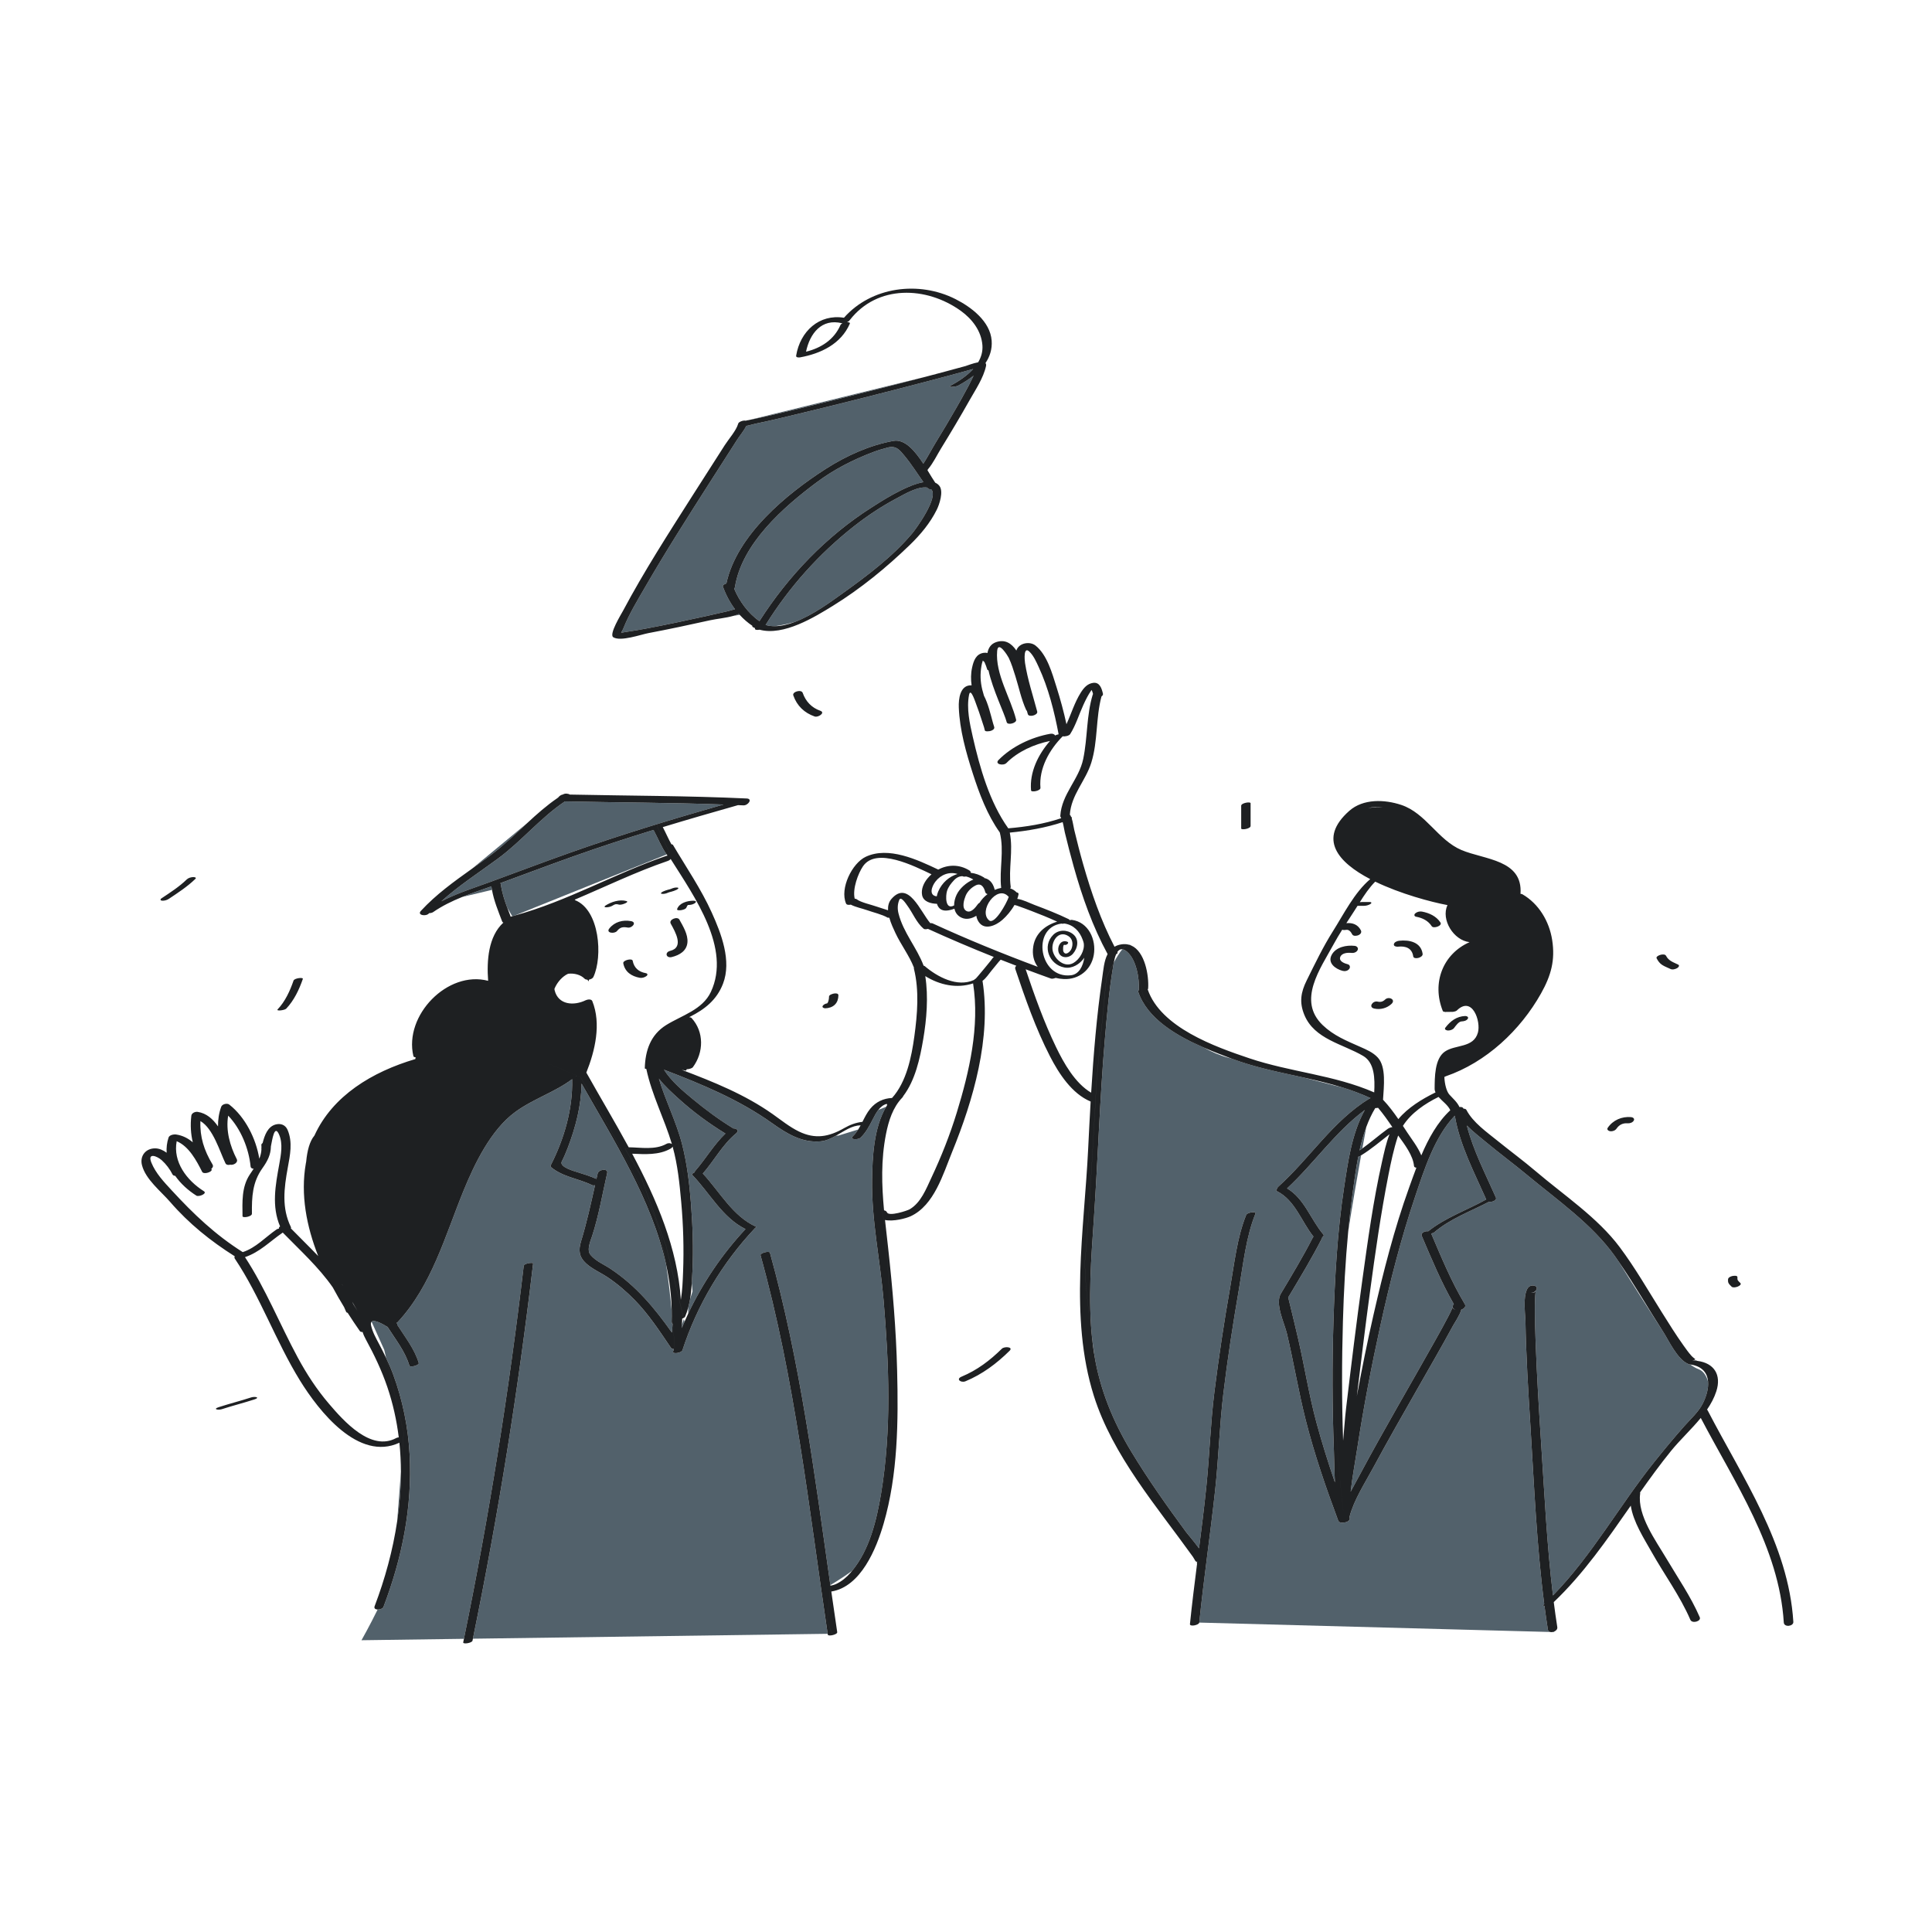 <?xml version="1.0" standalone="no"?>
<svg version="1.1" id="Layer_1" xmlns="http://www.w3.org/2000/svg" xmlns:xlink="http://www.w3.org/1999/xlink" x="0px" y="0px" width="595.28px" height="595.28px" viewBox="0 0 595.28 595.28" enable-background="new 0 0 595.28 595.28" xml:space="preserve">
<path id="color_x5F_2" fill="#52616b" d="M244.908,191.628c-2.184,0.643-4.319,1.051-6.148,1.308
	c-0.99,0.007-1.95-0.106-2.864-0.371c7.237-11.639,16.387-21.87,27.153-30.362c4.178-3.295,8.639-6.235,13.34-8.726
	c2.251-1.193,6.451-3.715,9.324-3.249c0.047,0.063,0.09,0.129,0.138,0.192c0.2,0.264,0.602,0.35,1.039,0.314
	c2.521,2.411-4.753,12.34-5.815,13.605c-5.998,7.142-13.893,13.068-21.443,18.473C256.228,185.249,250.557,189.49,244.908,191.628z
	 M299.695,116.335c0.092-0.197,0.187-0.396,0.28-0.597c-1.516,1.204-3.196,2.24-4.852,3.132c-0.513,0.276-3.438,0.608-2.211-0.054
	c2.341-1.261,4.983-2.965,6.937-5.125c-4.681,1.306-9.377,2.562-14.078,3.792c-13.152,3.444-26.333,6.791-39.553,9.967
	c-4.549,1.093-9.099,2.207-13.682,3.15c-0.489,0.101-1.555,0.444-2.598,0.629c-0.733,1.527-2.046,3.054-2.875,4.351
	c-2.783,4.358-5.583,8.705-8.365,13.064c-6.834,10.71-13.678,21.436-20.031,32.44c-2.323,4.022-4.817,8.1-6.551,12.423
	c-0.73,1.822-1.453,1.502,0.859,1.18c2.113-0.295,4.216-0.666,6.313-1.061c6.08-1.146,12.137-2.428,18.177-3.768
	c2.233-0.495,4.466-0.993,6.692-1.519c0.414-0.098,1.588-0.456,2.305-0.629c-1.604-2.137-2.862-4.542-3.749-7.047
	c-0.113-0.321,0.44-0.677,1.095-0.892c3.19-14.918,18.578-27.592,30.667-35.331c6.217-3.979,13.521-7.292,20.818-8.599
	c3.541-0.634,6.684,3.162,9.203,7.022c1.198-1.826,2.554-4.419,3.583-6.109c2.32-3.808,4.619-7.633,6.827-11.508l2.221-3.973
	C298.023,119.649,298.908,118.015,299.695,116.335z M238.737,127.672c6.214-1.446,12.413-2.959,18.604-4.499
	c9.271-2.305,18.539-4.639,27.781-7.069l-54.23,13.281c0.594-0.112,1.187-0.227,1.777-0.353
	C234.697,128.6,236.719,128.142,238.737,127.672z M226.022,189.746l1.894-0.295c-0.084-0.092-0.174-0.179-0.256-0.272
	C227.152,189.402,226.596,189.583,226.022,189.746z M233.979,191.404c8.867-13.905,20.69-26.255,34.649-35.089
	c2.131-1.349,10.204-6.745,15.878-7.762c-1.922-2.731-3.714-5.582-5.838-8.138c-1.474-1.772-2.544-3.228-5.252-2.499
	c-1.457,0.393-2.899,0.815-4.314,1.35c-6.232,2.354-12.12,5.353-17.47,9.343c-10.313,7.692-23.085,18.921-25.192,32.329
	c-0.025,0.159-0.115,0.303-0.242,0.433C227.865,185.332,230.487,188.884,233.979,191.404z M285.797,144.933l0.182-0.413
	c-0.084,0.1-0.164,0.205-0.251,0.3C285.751,144.858,285.772,144.895,285.797,144.933z M230.068,129.702
	c0.008,0.004,0.016,0.008,0.023,0.013c0.014,0.006,0.025,0.014,0.038,0.021c-0.06-0.052-0.114-0.091-0.166-0.122l-0.101,0.024
	c0.057,0.016,0.119,0.025,0.168,0.049C230.045,129.691,230.056,129.697,230.068,129.702z M478.879,502.879l-0.04-0.16
	c-0.17,0.069-0.349,0.118-0.526,0.145L478.879,502.879z M419.758,353.856c0.441-2.421,0.855-4.653,1.229-6.646
	c-0.867,2.337-1.547,4.787-2.095,7.271C419.187,354.283,419.469,354.063,419.758,353.856z M418.49,356.411
	c-0.742,3.8-1.239,7.622-1.725,11.167c-0.543,3.959-0.986,7.932-1.365,11.912c1.298-8.326,2.719-16.553,3.971-23.499
	c-0.124,0.075-0.24,0.162-0.365,0.236C418.871,356.308,418.689,356.368,418.49,356.411z M430.776,433.145
	c3.813-6.71,7.67-13.397,11.438-20.133c1.299-2.322,2.604-4.643,3.829-7.004c0.388-0.747,0.78-1.493,1.128-2.26
	c0.742-1.639-0.199-0.24,1.67-0.193c-1.379-0.035-1.521-1.117-0.9-1.738c-3.876-6.722-6.837-13.888-9.881-21.017
	c-0.385-0.9,0.971-1.575,1.981-1.412c5.368-4.278,11.93-6.5,17.89-9.813c-3.695-8.351-8.146-16.73-9.684-25.812
	c-6.262,6.52-9.475,16.792-12.242,24.998c-4.354,12.909-7.713,26.151-10.641,39.449c-2.777,12.615-5.215,25.315-7.182,38.083
	c-0.668,4.337-1.521,8.836-2.025,13.326c0.965-1.849,1.988-3.661,2.933-5.432C422.868,447.108,426.813,440.12,430.776,433.145z
	 M476.928,502.129c-0.385-2.44-0.732-4.889-1.055-7.344c-0.365-0.003-0.57-0.078-0.375-0.26c0.103-0.096,0.199-0.196,0.301-0.293
	c-2.346-18.164-3.117-36.699-4.254-54.905c-0.676-10.808-1.354-21.636-1.537-32.465c-0.031-1.845-1.394-11.339,2.555-10.747
	c1.946,0.292,0.516,2.433-0.977,2.209c2.084,0.313,1.596-1.636,1.439,0.865c-0.071,1.128-0.099,2.259-0.104,3.389
	c-0.016,3.56,0.085,7.121,0.218,10.679c0.389,10.424,1.005,20.84,1.694,31.248c1.035,15.618,1.771,31.469,3.658,47.075
	c12.047-12.355,20.496-27.73,31.254-41.161c3.005-3.751,6.064-7.459,9.254-11.055c1.941-2.188,4.346-4.295,5.67-6.945
	c1.129-2.257,1.783-4.66,1.613-6.729c-0.491-1.682-1.36-3.23-2.904-3.81c-0.87-0.326-1.738-0.848-2.567-1.455
	c-0.065-0.014-0.133-0.013-0.198-0.03c-0.125-0.017-0.235-0.044-0.365-0.057c-0.107-0.011-0.131-0.048-0.103-0.101
	c-3.335-1.372-6.082-7.385-7.536-9.639c-0.071-0.11-0.141-0.222-0.211-0.332c-3.443-5.348-9.178-14.304-13.436-21.219
	c-0.459-0.668-0.915-1.337-1.385-1.997c-7.025-9.868-17.801-17.338-27.027-25.004c-4.199-3.49-8.599-6.73-12.794-10.225
	c-1.879-1.565-3.994-3.191-5.802-5.039c1.982,7.714,5.768,14.971,8.963,22.21c0.354,0.803-1.141,1.484-2.139,1.301
	c-5.74,2.998-11.945,5.2-16.917,9.451c-0.148,0.127-0.489,0.245-0.879,0.336c3.157,7.396,6.207,14.837,10.356,21.748
	c0.454,0.756-0.257,1.441-1.076,1.675c-0.49,1.785-2.126,4.157-2.508,4.86c-3.593,6.618-7.367,13.137-11.096,19.679
	c-4.563,8.006-9.142,16.006-13.515,24.118c-2.575,4.779-5.956,9.93-7.35,15.242c0.028,0.105,0.047,0.215,0.076,0.319
	c0.192,0.694-0.674,1.245-1.515,1.362c-0.057,0.008-0.111,0.013-0.168,0.017c-0.023,0.001-0.047,0.005-0.07,0.006
	c-0.028,0.001-0.056,0.004-0.084,0.004c-0.699,0.163-1.479,0.027-1.712-0.598c-3.79-10.163-7.351-20.471-10.014-30.993
	c-2.227-8.797-3.688-17.77-5.78-26.604c-0.773-3.271-3.752-9.167-1.878-12.314c3.392-5.697,6.846-11.393,9.858-17.302
	c0.05-0.098,0.123-0.184,0.203-0.265c-3.73-4.652-5.658-11.205-11.25-14.006c-0.38-0.19-0.301-0.45-0.011-0.693
	c0.026-0.221,0.161-0.47,0.459-0.738c9.644-8.673,16.786-20.244,28.015-27.101c0.109-0.067,0.233-0.115,0.361-0.153
	c-2.843-1.315-5.741-2.372-8.672-3.282l-2.736-0.684c0,0-3.742-0.959-9.041-2.332c-7.53-1.665-15.111-3.13-22.428-5.891
	c-0.347-0.093-0.692-0.186-1.031-0.277c-2.607-0.702-5.091-1.79-7.416-3.083c-8.541-3.707-17.518-8.965-20.283-17.279
	c-0.05-0.15,0.041-0.304,0.209-0.449c-0.002-0.027-0.011-0.05-0.009-0.079c0.233-3.542-0.761-9.296-3.609-11.736
	c-0.556-0.476-1.035-0.71-1.454-0.768c-0.908,1.073-1.836,2.611-2.641,4.107c-0.102,0.55-0.174,1.043-0.23,1.383
	c-1.242,7.39-1.892,14.891-2.527,22.353c-1.555,18.219-2.115,36.464-3.344,54.699c-0.845,12.557-1.906,25.398-0.507,37.973
	c0.2,1.489,0.403,2.967,0.606,4.412c1.75,10.766,5.731,20.477,11.361,29.8c5.205,8.62,11.031,16.838,16.998,24.943
	c0.369,0.501,2.331,2.746,3.907,4.916c0.81-6.343,1.605-12.688,2.255-19.049c0.992-9.723,1.274-19.476,2.488-29.177
	c1.348-10.771,2.972-21.516,4.855-32.206c1.287-7.303,2.123-15.379,4.935-22.304c0.332-0.818,3.152-1.139,2.873-0.452
	c-2.948,7.261-3.813,15.777-5.132,23.439c-1.834,10.649-3.491,21.343-4.78,32.073c-1.187,9.871-1.453,19.802-2.525,29.688
	c-1.479,13.637-3.499,27.211-4.896,40.856c0,0.004-0.003,0.007-0.004,0.011l108.141,2.896
	C477.281,502.761,476.992,502.537,476.928,502.129z M347.824,291.068c0.248,0.066,0.485,0.155,0.717,0.256
	C348.318,291.14,348.08,291.054,347.824,291.068z M396.566,366.163c5.392,3.187,7.273,9.61,11.206,14.233
	c0.232,0.273,0.015,0.579-0.382,0.826c-0.006,0.12-0.035,0.251-0.111,0.401c-3.014,5.909-6.463,11.609-9.859,17.303
	c-0.461,0.773-0.502,0.839-0.508,0.827c0.238,0.956,0.474,1.911,0.707,2.867c0.817,3.349,1.626,6.699,2.402,10.057
	c1.971,8.53,3.313,17.207,5.604,25.66c1.682,6.206,3.613,12.335,5.689,18.417c-0.184-3.533-0.208-7.075-0.336-10.441
	c-0.492-12.962-0.527-25.951-0.125-38.916c0.43-13.854,1.189-27.782,3.273-41.499c1.182-7.784,2.403-16.8,6.396-23.886
	C411.425,348.748,404.846,358.489,396.566,366.163z M177.492,331.558c-0.033,0.028-0.066,0.06-0.1,0.087
	c0.034-0.009,0.068-0.019,0.104-0.027C177.494,331.598,177.49,331.579,177.492,331.558z M123.52,453.62
	c-0.337,4.664-0.738,10.053-1.137,15.05C123.124,463.679,123.526,458.645,123.52,453.62z M237.227,385.985
	c9.326,33.428,13.751,68.159,18.64,102.533l0.013-0.139c0,0,3.381-1.99,6.631-4.337c5.428-6.534,7.604-15.691,8.965-23.845
	c3.264-19.565,2.445-39.819,0.781-59.493c-1.038-12.277-3.738-24.746-3.556-37.074c0.105-7.123,0.497-16.084,4.341-22.616
	l-2.404,0.961c-0.66,0.847-1.19,1.864-1.704,2.865c-1.06,2.065-2.101,4.093-3.801,5.713c-0.696,0.664-3.559,0.679-2.328-0.493
	c0.645-0.614,1.16-1.31,1.621-2.042l-6.046,1.86c0,0-0.306,0.02-0.806,0.048c-1.537,0.865-3.114,1.605-4.804,1.748
	c-5.639,0.476-10.306-2.346-14.762-5.524c-10.352-7.384-21.697-12.04-33.414-16.551c2.213,3.539,5.833,6.55,8.775,8.99
	c3.987,3.308,8.169,6.397,12.591,9.104c0.993-0.014,1.908,0.659,0.812,1.557c-4.1,3.355-6.67,8.248-10.108,12.214
	c-0.037,0.042-0.082,0.08-0.126,0.117c5.258,5.646,9.18,13.145,16.46,16.422c0.104,0.046-0.068,0.205-0.372,0.385
	c-0.02,0.031-0.037,0.061-0.069,0.095c-10.02,10.666-17.769,23.606-22.282,37.534c-0.289,0.894-3.17,1.29-2.885,0.411
	c0.08-0.249,0.17-0.495,0.253-0.743c-0.388-0.02-0.747-0.155-0.962-0.47c-3.438-5.053-6.84-10.288-11.138-14.671
	c-2.551-2.601-5.321-4.996-8.359-7.015c-2.117-1.407-4.718-2.511-6.595-4.244c-2.201-2.032-2.414-4.033-1.547-6.87
	c1.733-5.667,2.999-11.432,4.289-17.207c-0.354,0.066-0.691,0.062-0.926-0.053c-4.196-2.055-8.978-2.475-12.637-5.548
	c-0.205-0.172-0.123-0.484-0.025-0.678c4.09-8.029,6.767-17.229,6.541-26.295c-0.001-0.046,0.01-0.09,0.02-0.134
	c-5.452,4.079-12.074,6.103-17.59,10.152c-7.479,5.491-12.499,15.911-15.939,24.347c-5.685,13.936-9.77,29.083-20.244,40.373
	c-0.093,0.101-0.227,0.186-0.382,0.257c0.247,0.183,0.319,0.387,0.26,0.588c2.423,3.813,5.3,7.374,6.619,11.763
	c0.2,0.667-2.687,1.482-2.898,0.776c-1.331-4.431-4.252-8.018-6.688-11.873c-1.113-0.699-4.121-2.493-4.95-1.647l3.89,8.644
	l0.603,2.562c0.784,1.646,1.519,3.317,2.149,5.021c2.91,7.855,4.629,16.298,5.074,24.667c0.863,16.204-2.293,31.853-8.038,46.962
	c-0.207,0.545-1.095,0.861-1.817,0.833c-2.455,5.015-4.971,9.456-4.971,9.456l31.564-0.436
	c7.786-38.007,13.887-76.336,18.422-114.865c0.105-0.894,2.945-1.173,2.898-0.776c-4.565,38.777-10.701,77.354-18.552,115.604
	l109.305-1.508c-5.817-38.936-10.084-78.628-20.688-116.636C234.143,386.096,237.037,385.306,237.227,385.985z M212.627,400.271
	c-0.152,0.905-0.352,1.794-0.592,2.668c0.006,0.633,0.008,1.233,0.007,1.802c4.499-9.522,10.502-18.374,17.66-26.034
	c-7.151-3.521-11.048-11.169-16.433-16.714c-0.193-0.199,0.184-0.506,0.718-0.751c0.021-0.156,0.101-0.333,0.277-0.536
	c3.211-3.704,5.709-8.041,9.253-11.437c-5.02-3.086-9.868-6.622-14.234-10.576c-2.093-1.896-4.428-3.98-6.275-6.351
	c2.063,6.907,5.409,13.327,7.178,20.311c1.499,5.918,2.239,12.04,2.705,18.118c0.529,6.896,0.794,13.844,0.464,20.757
	c-0.061,1.268-0.117,2.575-0.202,3.892c0.139,1.53,0.227,2.458,0.227,2.458L212.627,400.271z M210.914,407.263l-0.211-0.868
	l-0.582,1.851c-0.02,0.32-0.037,0.641-0.063,0.96C210.328,408.552,210.63,407.911,210.914,407.263z M174.951,353.624
	c-0.551,1.441-1.164,2.885-1.865,4.26c-0.866,1.701,3.947,3.011,4.795,3.274c2.01,0.624,3.979,1.242,5.892,2.085
	c0.124-0.548,0.247-1.097,0.372-1.646c0.308-1.341,3.281-1.668,2.943-0.194c-1.479,6.454-2.578,13.074-4.624,19.375
	c-0.506,1.558-1.808,4.353-0.5,5.898c1.63,1.927,4.074,2.893,6.134,4.262c7.916,5.261,13.582,12.075,18.924,19.645
	c0.096-0.891,0.169-1.783,0.21-2.675c-0.183-0.164-0.296-0.394-0.285-0.706c0.036-1.109,0.034-2.213,0.015-3.314
	c-0.422-4.391-0.995-9.489-1.731-14.272c-4.378-19.878-16.17-38.325-26.047-55.762C179.098,340.651,177.369,347.29,174.951,353.624z
	 M151.419,273.094c-3.005,1.056-6.042,2.077-8.995,3.274l9.159-2.181c-0.061-0.337-0.122-0.674-0.168-1.016
	C151.412,273.145,151.418,273.12,151.419,273.094z M222.924,247.889c-16.279-0.6-32.576-0.612-48.862-0.964
	c-7.587,5.089-13.361,12.272-20.703,17.667c-5.853,4.301-11.989,8.268-17.386,13.121c4.856-2.51,10.125-4.16,15.269-6.04
	c8.163-2.983,16.285-6.075,24.48-8.973C191.27,257.204,207.068,252.424,222.924,247.889z M162.509,253.543l-17.059,14.11
	c2.008-1.434,4.018-2.868,5.993-4.356C155.385,260.329,158.906,256.886,162.509,253.543z M176.842,263.797
	c-7.6,2.704-15.143,5.557-22.717,8.327c0.104,0.065,0.173,0.153,0.188,0.271c0.338,2.539,1.118,4.943,1.999,7.322l1.52,2.583
	c0.266-0.069,0.527-0.148,0.791-0.22l46.789-18.812c-1.679-2.333-2.678-5.036-4.055-7.552
	C193.132,258.25,184.947,260.914,176.842,263.797z M172.021,245.674l-0.301,0.249c0.08-0.055,0.155-0.117,0.236-0.171
	C171.975,245.726,172.002,245.701,172.021,245.674z"></path>
<path id="color_x5F_1" fill="#1e2022" d="M209.33,283.349c1.133,2.05,2.673,4.539,2.483,6.982c-0.206,2.657-2.424,3.957-4.8,4.547
	c-1.785,0.443-2.306-1.458-0.51-1.903c4.332-1.075,1.568-5.836,0.168-8.371C205.955,283.306,208.729,282.261,209.33,283.349z
	 M193.389,285.797c1.346,0.246,2.971-1.63,1.035-1.983c-2.522-0.46-5.064,0.213-6.692,2.273c-1.126,1.426,1.639,1.716,2.398,0.754
	C191.057,285.668,191.959,285.536,193.389,285.797z M214.299,278.103c-0.443,0.471-1.306,0.71-1.932,0.72
	c-0.193,0.002-0.262-0.003-0.375,0.013c-0.209,0.127-0.387,0.502-0.483,0.761c-0.202,0.543-1.202,0.766-1.685,0.845
	c-0.212,0.035-1.386,0.165-1.185-0.375c0.702-1.883,3.138-2.516,4.946-2.543C213.893,277.518,214.768,277.604,214.299,278.103z
	 M211.949,278.841c0.002,0,0.002,0,0.004,0C211.951,278.841,211.951,278.841,211.949,278.841z M206.808,274.757
	c0.55-0.144,1.09-0.335,1.604-0.575c0.201-0.094,1.021-0.574,0.371-0.695c-0.644-0.12-1.444,0.116-2.021,0.386
	c-0.268,0.125-0.541,0.165-0.883,0.255c-0.55,0.144-1.09,0.334-1.605,0.574c-0.202,0.094-1.021,0.574-0.371,0.695
	c0.645,0.12,1.443-0.117,2.021-0.386C206.191,274.886,206.466,274.846,206.808,274.757z M190.637,278.708
	c0.599,0.173,1.484-0.148,2.021-0.388c0.255-0.114,0.978-0.509,0.374-0.683c-2.093-0.604-4.668,0.23-6.443,1.358
	c-0.448,0.285-0.411,0.559,0.15,0.563c0.669,0.004,1.48-0.188,2.049-0.549C189.467,278.577,189.849,278.481,190.637,278.708z
	 M198.958,299.84c-2.153-0.388-3.608-1.628-4.018-3.815c-0.162-0.865-3.075-0.167-2.898,0.776c0.503,2.687,2.544,4.016,5.105,4.477
	c0.667,0.12,1.523-0.132,2.049-0.549C199.67,300.353,199.529,299.943,198.958,299.84z M142.729,506.019
	c-0.142,0.691,2.711,0.225,2.861-0.502c0.042-0.204,0.08-0.408,0.122-0.611l-2.769,0.038
	C142.87,505.302,142.803,505.661,142.729,506.019z M161.365,390.078c-4.535,38.529-10.636,76.858-18.422,114.865l2.769-0.038
	c7.851-38.249,13.986-76.826,18.552-115.604C164.311,388.905,161.471,389.184,161.365,390.078z M417.417,291.434
	c-2.515-0.285-5.766,0.324-7.095,2.759c-1.378,2.525,1.131,4.344,3.322,4.937c0.721,0.194,1.551,0.056,2.049-0.549
	c0.407-0.494,0.289-1.277-0.391-1.461c-0.941-0.254-2.852-0.887-2.356-2.239c0.479-1.305,2.354-1.399,3.486-1.271
	c0.701,0.08,1.572-0.216,1.883-0.901C418.614,292.05,418.047,291.505,417.417,291.434z M426.812,307.945
	c-0.742,0.702-1.392,0.88-2.389,0.659c-1.452-0.322-2.907,1.727-0.99,2.152c1.878,0.417,3.911-0.116,5.313-1.443
	C430.169,307.966,427.895,306.919,426.812,307.945z M435.435,294.66c0.163,1.135,3.073,0.438,2.898-0.776
	c-0.52-3.612-4.118-4.37-7.233-4.024c-0.582,0.065-1.501,0.387-1.626,1.063c-0.126,0.683,0.828,0.81,1.288,0.759
	C433.086,291.424,435.069,292.12,435.435,294.66z M436.348,282.461c1.94,0.356,3.703,1.23,4.793,2.927
	c0.529,0.823,3.344-0.122,2.689-1.14c-1.258-1.958-3.488-2.967-5.711-3.376c-0.689-0.126-1.522,0.077-2.05,0.549
	C435.623,281.822,435.738,282.349,436.348,282.461z M446.127,317.515c0.682,0.019,1.485-0.237,1.911-0.796
	c0.479-0.63,1.392-1.972,2.291-2.005c0.664-0.025,1.509-0.199,1.911-0.796c0.376-0.557-0.314-0.887-0.79-0.869
	c-2.638,0.1-4.563,1.563-6.113,3.597C444.908,317.208,445.698,317.503,446.127,317.515z M478.313,502.864l-0.662-0.018
	C477.854,502.893,478.081,502.899,478.313,502.864z M162.509,253.543l9.212-7.62C168.413,248.188,165.432,250.831,162.509,253.543z
	 M552.557,499.723c0.086,1.388-2.848,1.779-2.945,0.182c-1.424-23.097-15.133-43.073-25.577-63.017
	c-2.909,3.553-6.415,6.778-9.168,10.173c-3.34,4.119-6.471,8.427-9.546,12.787c0.038,0.113,0.057,0.239,0.036,0.391
	c-0.928,6.646,4.855,14.508,8.041,19.892c3.526,5.961,7.575,11.793,10.324,18.172c0.532,1.236-2.341,2.069-2.898,0.776
	c-3.173-7.361-8.063-13.98-11.978-20.954c-2.266-4.037-5.635-9.195-6.379-14.208c-7.286,10.447-14.524,20.955-23.731,29.72
	c0.33,2.58,0.687,5.153,1.091,7.715c0.099,0.627-0.387,1.12-0.987,1.366l-1.96-7.84l50-63.5c0,0,0.184-3.015-0.596-5.69
	c-0.205-2.496-1.614-4.507-4.893-5.176c-0.195-0.007-0.387-0.048-0.579-0.089c-2.981-2.184-5.433-5.545-5.433-5.545
	s-1.176-1.812-2.98-4.613c-4.52-7.034-8.701-14.323-13.436-21.219c-2.367-3.846-4.282-7.064-5.084-8.668c-3-6-44-38-44-38l-4,2
	l-11.5,24.5c0,0-9,33-10,34.5s-10.5,62-10.5,62s-3.5-27.5-2.5-51.5c0.371-8.915,2.054-21.761,4.021-34.388
	c-0.873,9.186-1.359,18.413-1.626,27.629c-0.355,12.258-0.374,24.536,0.063,36.793c0.318-3.379,0.527-6.778,0.913-10.021
	c1.568-13.185,3.18-26.366,5.008-39.518c1.693-12.181,3.359-24.447,6.069-36.453c0.633-2.807,1.241-5.748,2.312-8.455
	c-2.883,2.234-5.646,4.623-8.768,6.525c0.131-0.726,0.26-1.439,0.387-2.136c2.662-1.903,5.129-4.082,7.776-6.006
	c0.416-0.302,0.947-0.511,1.479-0.56c-1.385-2.036-2.814-4.083-4.41-5.958c-0.313,0.063-0.619,0.093-0.87,0.091
	c-1.096,1.803-1.991,3.753-2.747,5.787c1.131-6.026,1.893-9.832,1.893-9.832l-9.264-2.316c-3.882-1.205-7.822-2.142-11.777-3.016
	c-6.481-1.679-15.289-3.976-22.428-5.891c-0.014-0.006-0.028-0.01-0.043-0.016c-2.568-0.971-5.461-2.066-8.404-3.344
	c-9.271-5.153-15.985-13.618-17.584-14.417c-2-1-2-8.5-4-15.5c-0.227-0.792-0.513-1.284-0.838-1.555
	c4.205,1.838,5.488,9.176,5.22,13.24c-0.007,0.103-0.058,0.201-0.139,0.294c3.989,11.698,20.732,17.665,31.305,21.216
	c12.792,4.296,26.027,5.09,38.487,10.517c0.229-4.294,0.126-9.142-3.378-11.224c-6.265-3.722-15.07-5.123-18.161-12.686
	c-1.584-3.876-1.075-6.947,0.746-10.618c2.54-5.119,5.021-10.315,8.081-15.151c3.301-5.218,6.614-11.93,11.486-16.037
	c-9.824-5.122-16.286-12.345-6.458-21.035c4.308-3.809,10.912-3.526,16.004-1.835c7.605,2.525,11.316,10.854,18.586,13.915
	c7.111,2.994,18.928,2.928,18.168,13.503c0.223-0.006,0.42,0.022,0.563,0.105c5.072,2.932,8.28,8.31,9.188,14.061
	c0.991,6.27-0.337,11.001-3.418,16.496c-6.373,11.364-16.919,21.259-29.35,25.535l-0.446,0.213c0.107,2.311,0.7,4.492,1.549,5.43
	c1.045,1.154,2.451,2.359,3.1,3.834c0.585-0.077,1.123,0.065,1.241,0.507c0.413-0.003,0.768,0.106,0.913,0.387
	c1.996,3.859,6.307,6.856,9.6,9.523c3.914,3.171,7.988,6.16,11.822,9.427c8.584,7.314,18.974,14.197,25.789,23.305
	c4.77,6.374,8.754,13.345,12.984,20.078c2.174,3.46,4.333,6.949,6.714,10.273c0.759,1.06,1.516,2.139,2.385,3.113
	c1.086,1.217,1.919,1.001,0.292,1.551c0.564-0.19,1.229-0.125,1.623,0.063c5.074,0.667,7.441,4.256,5.784,9.375
	c-0.65,2.008-1.654,3.862-2.854,5.62c0.068,0.066,0.129,0.141,0.177,0.232C536.859,455.243,551.08,475.764,552.557,499.723z
	 M426.144,248.798c-1.589-0.215-3.175-0.177-4.663,0.182C422.984,248.74,424.576,248.689,426.144,248.798z M430.854,344.819
	c2.94-3.552,7.333-6.191,11.223-8.116c0.073-0.037,0.149-0.066,0.224-0.092c-0.168-0.381-0.273-0.777-0.269-1.203
	c0.034-3.325-0.045-9.209,3.171-11.409c3.24-2.218,8.806-1.039,10.159-5.819c0.991-3.499-1.745-11.467-6.462-6.857
	c-0.36,0.352-1.312,0.525-1.965,0.441c-0.05,0.006-0.1,0.012-0.145,0.012c-0.41,0-0.821,0-1.232,0
	c-0.105,0.059-0.18,0.102-0.18,0.102s-0.005-0.038-0.013-0.102c-0.276,0-0.706-0.002-0.828-0.309
	c-3.459-8.675,0.092-17.574,8.257-21.175c-4.91-0.544-8.875-6.917-6.811-11.415c-5.115-0.962-14.477-3.468-22.254-7.23
	c-1.829,1.832-3.348,4.107-4.749,6.333c0.213-0.032,0.427-0.054,0.635-0.054c0.817,0,1.634,0,2.45,0
	c0.564,0,0.622,0.342,0.168,0.625c-0.595,0.371-1.354,0.549-2.049,0.549c-0.637,0-1.272,0-1.908,0
	c-0.313,0.498-0.621,0.989-0.929,1.465c-0.836,1.294-1.679,2.583-2.513,3.876c1.861-0.179,3.525,0.382,4.465,2.187
	c0.334,0.642-0.082,1.205-0.684,1.494c-0.492,0.237-1.639,0.417-1.969-0.217c-0.418-0.803-1-1.558-1.908-1.395
	c-0.346,0.062-0.818,0.093-1.187-0.047c-0.905,1.447-1.788,2.908-2.605,4.412c-4.122,7.587-11.343,17.395-3.384,25.001
	c3.393,3.242,7.342,4.816,11.555,6.682c1.947,0.862,3.958,1.711,5.42,3.311c2.625,2.875,1.84,8.897,1.598,12.982
	c0.002,0.002,0.006,0.004,0.008,0.006C427.867,340.668,429.407,342.72,430.854,344.819z M436.407,359.782
	c-0.398-0.032-0.7-0.192-0.728-0.515c-0.272-3.201-2.869-6.623-4.875-9.397c-0.041,0.115-0.089,0.227-0.127,0.343
	c-1.246,3.83-2.088,7.794-2.865,11.742c-2.365,12.008-4.089,24.146-5.724,36.271c-1.435,10.636-2.745,21.288-4.021,31.944
	c1.537-8.38,3.229-16.732,5.127-25.036c3.018-13.2,6.369-26.399,10.953-39.153C434.864,363.99,435.604,361.896,436.407,359.782z
	 M446.854,342.087c-0.635-1.52-2.409-2.739-3.621-4.101c-4.147,2.053-8.441,4.923-10.975,8.915c0.448,0.679,0.893,1.356,1.331,2.025
	c1.304,1.989,3.304,4.525,4.339,7.062C440.138,350.786,442.904,345.757,446.854,342.087z M122.383,468.67
	c-1.333,8.988-3.766,17.835-6.952,26.217c-0.266,0.699,0.258,1.011,0.919,1.036c2.058-4.203,4.073-8.809,4.529-11.544
	C121.244,482.184,121.812,475.835,122.383,468.67z M366.879,499.879l2.631,0.07c-0.105,0.78-2.963,1.358-2.869,0.442
	c0.639-6.245,1.418-12.474,2.212-18.701c-0.151-0.096-0.16-0.249,0.06-0.472c0.002-0.018,0.005-0.036,0.007-0.053
	c-0.562,0.299-0.812-0.713-1.361-1.481c-11.083-15.476-24.737-31.202-30.541-49.648c-7.593-24.133-2.95-51.202-1.745-75.978
	c0.237-4.874,0.485-9.764,0.769-14.658c-5.764-2.397-9.796-8.62-12.532-13.943c-4.406-8.572-7.62-17.794-10.688-26.911
	c-0.129-0.385,0.031-0.724,0.329-0.979c-1.611-0.615-3.221-1.239-4.829-1.873c-0.211,0.241-0.443,0.466-0.585,0.641
	c-0.743,0.919-1.493,1.835-2.249,2.745c-0.764,0.918-1.652,2.322-2.766,3.141c0.001,0.008,0.006,0.015,0.007,0.023
	c2.737,17.485-2.815,36.622-9.368,52.7c-2.795,6.858-5.523,16.397-12.735,19.783c-1.442,0.678-5.342,1.711-7.942,1.177
	c0.303,2.862,0.646,5.744,0.969,8.665c1.383,12.535,2.454,25.121,2.765,37.733c0.385,15.625,0.246,32.05-4.17,47.188
	c-2.224,7.62-6.975,19.418-16.113,20.885c0.597,4.179,1.2,8.354,1.823,12.519c0.113,0.762-2.807,1.387-2.898,0.776
	c-0.014-0.09-0.026-0.181-0.04-0.271l1.362-0.019l-1.5-4l0.987-10.861c0.003,0.023,0.007,0.046,0.01,0.069
	c0.476-0.1,1.188-0.28,1.7-0.515c1.759-0.805,3.261-2.086,4.527-3.535c0.141-0.161,0.27-0.332,0.406-0.496
	c1.903-1.375,3.762-2.871,4.869-4.163c3-3.5,7-36.5,7.5-44s-1-52-3-62.5s1.5-32.5,1.5-32.5l-0.338,0.135
	c0.113-0.192,0.219-0.39,0.338-0.579c-0.111-0.087-0.17-0.195-0.16-0.325c-1.084,0.3-1.901,0.992-2.582,1.865l-2.258,0.903l-3.5,5
	l-0.454,0.14c0.263-0.417,0.513-0.844,0.745-1.281c-0.023,0.002-0.052,0.007-0.071,0.007c-2.609,0.021-5.014,1.769-7.525,3.182
	c-2.011,0.112-7.292,0.353-9.694-0.048c-3-0.5-9-5.5-20.5-11s-21.5-9-21.5-9l-4.5-2l5,20c0,0,0.832,1.997,1.816,4.938
	c-0.255,0.191-0.559,0.392-0.917,0.589c-0.013-0.044-0.022-0.088-0.034-0.132c-0.03,0.074-0.079,0.149-0.138,0.224
	c-1.071,0.556-2.573,1.042-4.563,1.042c-4.667,0-10-0.667-10-0.667l4.667,8l8,22l5.419,22.222c-0.132,0.074-0.276,0.143-0.437,0.198
	c-0.003,0.65-0.032,1.302-0.071,1.952l-2.242,7.134c0,0-0.292-4.961-0.918-11.492c-0.088-4.84-0.702-9.596-1.731-14.272
	c-0.652-4.233-1.432-8.218-2.351-11.236c-3.5-11.5-24-46.5-24-46.5l-9.5-4l-24,24c0,0-19.5,38-19.5,40s-12,14-12,14l0.61,1.356
	c-0.215,0.219-0.292,0.606-0.142,1.247c0.488,2.087,1.53,3.886,2.525,5.773c0.727,1.377,1.436,2.772,2.108,4.186l5.397,22.938
	c0,0-0.359,5.316-0.859,12.241c-0.004-3.041-0.149-6.077-0.464-9.097c-12.597,5.864-24.819-9.745-30.651-19.2
	c-7.433-12.053-12.184-25.771-20.061-37.531c-0.166-0.248-0.142-0.49-0.008-0.707c-7.43-4.687-14.131-10.07-19.898-16.734
	c-2.854-3.299-7.568-6.946-8.695-11.345c-0.73-2.847,1.147-5.219,4.098-5.18c1.235,0.016,2.419,0.547,3.502,1.344
	c-0.099-1.506,0.063-3.066,0.583-4.669c0.263-0.811,1.632-1.053,2.342-0.947c2.021,0.299,3.695,1.184,5.127,2.403
	c-0.61-2.579-0.786-5.261-0.447-8.185c0.099-0.857,1.208-1.305,1.962-1.189c2.709,0.418,4.689,2.194,6.262,4.475
	c-0.026-2.032,0.265-4.066,0.98-6.046c0.304-0.838,1.821-1.206,2.502-0.67c4.904,3.855,8.221,10.448,9.237,16.669
	c0.367-0.899,0.617-1.853,0.665-2.938c-0.033-0.072-0.048-0.155-0.024-0.256c0.006-0.024,0.012-0.05,0.017-0.074
	c0.004-0.318,0.011-0.633-0.021-0.976c-0.02-0.216,0.139-0.413,0.388-0.578c0.596-2.371,1.554-5.063,4.015-5.723
	c1.575-0.422,3.03,0.133,3.688,1.693c1.602,3.797,0.752,7.75,0.041,11.65c-1.141,6.266-1.938,12.398,0.985,18.298
	c0.06,0.119,0.037,0.242-0.032,0.361c2.738,2.825,5.645,5.624,8.43,8.538c-3.615-9.183-5.485-18.919-3.818-28.502
	c0.033-0.188,0.074-0.371,0.109-0.558c0.314-3.37,1.066-6.319,2.547-8.068c5.609-12.301,17.808-19.635,31.088-23.568
	c0.025-0.155,0.057-0.338,0.092-0.55c-0.357-0.016-0.633-0.121-0.688-0.355c-2.98-12.568,10.556-26.496,23.028-23.205
	c-0.471-6.233,0.066-13.705,4.694-17.931c-0.171-0.064-0.303-0.166-0.361-0.32c-1.217-3.211-2.54-6.379-3.148-9.763l1.296-0.309
	l3.434,5.838c0.34,0.917,0.693,1.831,1.045,2.746c0.091-0.035,0.165-0.078,0.271-0.106c0.068-0.018,0.136-0.039,0.203-0.057
	l0.047,0.079l0.744-0.299c16.195-4.417,30.835-12.959,46.68-18.378c0.134-0.046,0.244-0.057,0.361-0.078
	c-0.089-0.116-0.167-0.238-0.252-0.356l0.967-0.389l-4-8.5l27-7.5l-57-1.5l-0.357,0.295c0.311-0.417,0.852-0.8,1.414-0.88
	c0.01-0.006,0.02-0.013,0.029-0.019c0.62-0.384,1.58-0.287,2.106,0.041c18.161,0.385,36.338,0.354,54.487,1.206
	c1.961,0.092,0.413,2.186-1,2.119c-0.557-0.026-1.114-0.044-1.671-0.068c-7.74,2.192-15.475,4.429-23.177,6.771
	c0.923,1.74,1.695,3.558,2.647,5.273c0.237,0.024,0.427,0.101,0.52,0.258c4.06,6.876,8.623,13.508,11.924,20.805
	c2.907,6.428,6.19,14.873,3.459,21.932c-1.919,4.962-5.595,7.865-10.234,10.193c-0.069,0.035-0.134,0.07-0.202,0.104
	c0.314,0.006,0.59,0.082,0.752,0.259c3.895,4.252,3.775,10.584,0.424,15.123c-0.293,0.396-1.199,0.646-1.911,0.653
	c-0.13,0.274-0.21,0.436-0.21,0.436l-1.324-0.248c9.749,3.697,19.473,7.597,28.021,13.645c2.606,1.844,5.188,3.947,8.073,5.349
	c5.062,2.459,9.261,1.64,13.924-1.028c1.818-1.041,3.647-1.725,5.658-1.941c0.705-1.402,1.395-2.816,2.396-4.032
	c1.764-2.141,4.045-3.199,6.721-3.324c4.47-4.951,6.006-12.663,6.874-18.992c0.93-6.786,1.544-14.127-0.135-20.847
	c-0.03-0.119-0.021-0.231,0.005-0.34c-1.453-3.735-4.018-7.047-5.711-10.673c-0.577-1.237-1.379-2.919-1.861-4.65
	c-0.17-0.006-0.32-0.031-0.44-0.074c0.007,0.022,0.013,0.045,0.019,0.068c-1.941-1.111-4.456-1.639-6.553-2.389
	c-1.4-0.501-3.43-0.893-4.901-1.67c-0.64,0.133-1.286,0.075-1.464-0.339c-1.992-4.635,1.85-12.443,6.092-14.424
	c6.977-3.258,15.856,0.892,22.317,3.961c2.938-1.579,6.463-1.667,9.565,0.248c0.354,0.219,0.47,0.479,0.43,0.736
	c1.429,0.172,2.851,0.656,4.163,1.485c0.042,0.026,0.035,0.071-0.005,0.125c1.453,0.276,2.665,1.328,3.216,3.531
	c0.011,0.045,0.01,0.088,0.015,0.132c0.655-0.286,1.328-0.498,1.997-0.612c-0.629-5.724,1.001-11.388-0.415-17.056
	c-0.002-0.007,0-0.014-0.001-0.021c-3.86-5.386-6.313-11.931-8.32-18.177c-2.109-6.561-4.042-13.417-4.317-20.341
	c-0.103-2.562,0.348-7.008,3.941-6.824c-0.248-1.796-0.256-3.625,0.164-5.51c0.463-2.079,1.179-4.123,3.527-4.5
	c0.451-0.072,0.843-0.044,1.191,0.055c0.295-1.606,1.099-2.813,2.662-3.35c2.725-0.934,4.723,0.316,6.259,2.595
	c0.022-0.063,0.034-0.129,0.059-0.191c0.843-2.189,4.098-2.729,5.826-1.361c3.579,2.834,5.145,8.574,6.451,12.713
	c1.196,3.792,2.255,7.641,3.091,11.532c1.476-3.218,2.496-6.691,4.387-9.7c0.928-1.477,2.023-2.797,3.848-3.045
	c2.026-0.275,2.648,1.773,3.006,3.349c0.072,0.322-0.128,0.611-0.449,0.835c-1.802,6.708-1.079,13.813-3.144,20.421
	c-1.774,5.682-6.217,9.882-6.614,16.065c0.088,0.043,0.163,0.099,0.207,0.178c0.071,0.128,0.115,0.284,0.176,0.424
	c0.23,0.119,0.332,0.291,0.2,0.484c0.377,1.138,0.522,2.481,0.781,3.551c0.856,3.534,1.742,7.063,2.744,10.56
	c2.502,8.736,5.468,17.365,9.663,25.439c0.597-0.346,1.291-0.605,2.129-0.733c0.842-0.128,1.607-0.083,2.303,0.103
	c-0.61,0.034-1.303,0.583-2.008,1.417c-0.668-0.093-1.176,0.27-1.564,0.859c0.026,0.048,0.05,0.098,0.076,0.146
	c0.081,0.148-0.115,0.347-0.437,0.531c-0.344,0.787-0.563,1.745-0.716,2.571c-1.315,2.449-2.297,4.786-2.297,4.786l-3,31.5
	c0,0-2.5,46.5-3.5,54.5c-0.479,3.833,0.764,15.014,2.188,25.621c0.14,1.249,0.294,2.497,0.484,3.74
	c0.034,0.227,0.085,0.446,0.122,0.672c1.368,9.739,2.705,17.967,2.705,17.967l29.5,46L366.879,499.879z M108.49,401.054
	c0.12,0.247,0.24,0.494,0.354,0.743c0.419,0.686,0.839,1.372,1.269,2.047L108.49,401.054z M105.276,395.531
	c0.078,0.147,0.159,0.293,0.237,0.44c0.04,0.058,0.08,0.114,0.119,0.171L105.276,395.531z M74.791,385.797
	c4.065-1.328,6.951-4.597,10.409-6.979c0.208-0.144,0.481-0.229,0.767-0.269c-0.131-0.214,0.025-0.452,0.328-0.662
	c-2.656-6.242-1.43-12.685-0.239-19.232c0.521-2.867,1.151-6.194-0.031-8.997c-1.481-3.51-2.146,1.609-2.555,3.541
	c-0.04,2.588-1.034,4.526-2.628,6.763c-3.084,4.33-3.281,8.819-3.222,14c0.011,0.928-2.891,1.404-2.898,0.776
	c-0.05-4.384-0.308-8.982,2.229-12.83c0.413-0.626,0.816-1.214,1.204-1.793c-0.491-0.017-0.896-0.232-0.944-0.715
	c-0.543-5.466-2.966-11.549-6.905-15.656c-0.783,4.53,0.555,9.359,2.631,13.381c0.555,1.074-1.018,1.965-2.014,1.74
	c-0.592,0.156-1.216,0.058-1.463-0.448c-1.706-3.495-3.759-10.705-7.709-12.996c-0.202,4.872,1.115,9.013,3.722,13.355
	c0.317,0.529,0.079,1.022-0.365,1.356c0.024,0.05,0.052,0.1,0.076,0.149c0.392,0.773-2.417,1.726-2.898,0.776
	c-1.776-3.508-4.061-7.824-7.847-9.436c-1.205,6.371,3.079,12.059,8.383,15.419c1.125,0.712-1.567,1.829-2.318,1.353
	c-2.525-1.599-4.842-3.682-6.524-6.1c-0.368-0.021-0.679-0.141-0.812-0.407c-0.806-1.614-1.973-3.174-3.315-4.386
	c-1.421-1.282-4.524-2.518-3.211,0.728c1.327,3.28,3.892,5.971,6.26,8.538C59.652,374.088,66.332,380.453,74.791,385.797z
	 M112.695,412.653c-0.395-0.721-0.737-1.471-0.969-2.238c-0.371,0.014-0.69-0.062-0.837-0.271c-1.271-1.813-2.533-3.693-3.765-5.633
	c-0.23-0.051-0.408-0.156-0.481-0.338c-0.196-0.491-0.413-0.969-0.632-1.448c-1.204-1.966-2.37-3.986-3.474-6.053
	c-4.315-6.228-10.183-11.526-15.417-16.902c-0.028,0.021-0.049,0.042-0.081,0.064c-3.893,2.681-7.024,5.99-11.555,7.509
	c6.334,9.674,10.757,20.748,16.241,30.901c2.76,5.111,5.867,9.875,9.651,14.302c4.518,5.286,12.909,14.792,20.72,10.529
	c0.21-0.114,0.482-0.177,0.768-0.2c-0.652-5.253-1.799-10.451-3.526-15.526C117.596,422.226,115.289,417.399,112.695,412.653z
	 M219.035,305.614c6.271-13.389-4.947-29.149-12.396-40.949c-0.171,0.237-0.464,0.463-0.913,0.617
	c-9.794,3.349-19.114,7.887-28.63,11.912c0.036,0.053,0.073,0.108,0.116,0.173c7.572,3.006,8.563,17.414,5.613,23.669
	c-0.191,0.405-0.756,0.696-1.338,0.796c-0.107,0.539-0.109,0.547-0.109,0.547s-0.146-0.214-0.404-0.517
	c-0.342-0.016-0.652-0.104-0.847-0.305c-1.219-1.257-3.234-1.746-5.088-1.528c-0.218,0.098-0.437,0.209-0.661,0.349
	c-1.672,1.045-2.899,2.702-3.552,4.313c0.024,0.151,0.03,0.295,0.07,0.454c1.13,4.511,5.901,4.829,9.567,3.048
	c0.539-0.262,1.747-0.456,2.038,0.268c2.804,6.982,0.853,15.273-1.845,22.044c0.021,0.027,0.045,0.05,0.062,0.081
	c4.172,7.451,8.738,15.076,12.997,22.911c3.796,0.055,8.145,0.881,11.6-1.036c0.651-0.362,1.347-0.258,1.717,0.051
	c-2.342-7.85-6.176-15.064-7.888-23.146c-0.283-0.02-0.474-0.093-0.471-0.23c0.14-5.45,1.778-10.298,6.583-13.295
	C210.065,312.843,216.438,311.16,219.035,305.614z M310.661,255.219c5.589-0.473,10.994-1.325,16.304-3.117
	c-0.014-0.026-0.021-0.059-0.035-0.084c-0.018-0.031-0.021-0.064-0.016-0.098c-0.147-0.137-0.232-0.327-0.216-0.58
	c0.429-6.689,5.73-11.153,7.052-17.468c1.379-6.59,0.969-13.324,2.928-19.824c0.022-0.075,0.058-0.147,0.102-0.216
	c-0.099-0.435-0.233-0.881-0.447-1.25c-0.027,0.039-0.053,0.075-0.085,0.12c-0.989,1.408-1.751,2.968-2.464,4.529
	c-1.338,2.929-2.316,6.227-4.049,8.955c-0.332,0.522-1.576,0.81-2.302,0.673c-4.103,4.131-7.372,9.917-6.854,15.884
	c0.08,0.922-2.836,1.496-2.898,0.776c-0.485-5.59,2.182-11.039,5.84-15.214c-4.843,0.981-9.949,3.261-13.42,6.785
	c-0.945,0.961-3.729,0.389-2.441-0.918c4.152-4.218,10.147-7.037,15.942-8.079c0.743-0.134,1.278,0.141,1.525,0.531
	c0.216-0.159,0.616-0.29,1.05-0.374c-1.318-6.994-3.152-14.295-6.159-20.763c-0.744-1.599-1.517-3.394-2.793-4.657
	c-1.92-1.897-1.541,2.536-1.402,3.432c0.789,5.096,2.437,10.006,3.757,14.979c0.295,1.11-2.604,1.885-2.898,0.776
	c-0.086-0.323-0.183-0.659-0.285-1c-0.09-0.066-0.167-0.146-0.215-0.25c-1.51-3.29-2.23-6.93-3.312-10.372
	c-0.606-1.927-1.198-3.902-2.073-5.729c-0.207-0.433-3.266-5.503-3.559-2.099c-0.617,7.141,4.141,14.405,5.842,21.173
	c0.264,1.048-2.638,1.812-2.898,0.776c-0.678-2.697-4.307-9.96-5.611-15.963c-0.195-0.045-0.338-0.137-0.389-0.287
	c-0.235-0.781-0.523-1.542-0.863-2.283c-0.212-0.167-0.367-0.323-0.491-0.471c-0.197,0.547-0.339,1.116-0.433,1.671
	c-0.422,2.517-0.347,4.854,0.261,7.326c0.152,0.62,0.329,1.233,0.515,1.844c1.321,2.513,2.104,5.948,2.733,8.233
	c0.022,0.082,0.048,0.163,0.069,0.245c0.123,0.437,0.242,0.837,0.357,1.159c0.061,0.168,0.037,0.329-0.035,0.479
	c-0.012,0.026-0.021,0.053-0.039,0.079c-0.29,0.458-1.099,0.777-1.787,0.771c-0.525,0.059-0.973-0.018-1.037-0.303
	c-0.07-0.313-0.151-0.624-0.233-0.935c-0.727-2.12-1.346-4.28-2.154-6.37c-0.45-1.164-1.976-6.094-2.463-3.615
	c-0.821,4.178,0.208,8.826,1.14,12.907C301.893,236.522,304.89,247.148,310.661,255.219z M304.778,283.599
	c1.663,1.359,5.322-5.126,6.039-7.262c-0.037-0.026-0.075-0.052-0.105-0.085C307.244,272.375,301.263,280.728,304.778,283.599z
	 M300.614,272.807c-1.324,0.665-2.526,1.817-3.091,3.209c-0.474,1.166-1.282,3.711,0.145,4.618c1.434,0.911,2.927-1.054,3.641-2.063
	c0.122-0.173,0.297-0.303,0.494-0.401c0.622-1.003,1.48-1.927,2.473-2.685c-0.348-0.087-0.625-0.292-0.716-0.655
	C303.185,273.328,302.289,271.965,300.614,272.807z M296.487,269.95c-0.883,0.047-1.747,0.409-2.55,1.271
	c-0.902,0.97-1.748,2.026-2.147,3.312c-0.438,1.407-0.626,5.953,2.169,4.457c0.006-0.003,0.012-0.005,0.018-0.008
	c-0.012-1.11,0.287-2.278,0.774-3.304c0.91-1.917,2.981-3.786,5.152-4.683c-0.735-0.422-1.499-0.774-2.265-0.945
	C297.231,270.145,296.814,270.132,296.487,269.95z M288.632,276.178c0.098-0.523,0.25-1.031,0.444-1.484
	c1.188-2.77,3.402-4.617,5.943-5.412c-2.495-0.785-5.132,0.177-6.816,2.378C287.059,273.154,286.113,275.9,288.632,276.178z
	 M299.829,303.02c-0.001-0.005,0.001-0.01,0-0.015c-5.015,1.635-10.276,0.517-14.737-2.251c0.998,6.386,0.417,13.299-0.641,19.508
	c-0.992,5.827-2.434,12.583-6.159,17.473c-0.032,0.133-0.118,0.285-0.288,0.46c-2.897,2.98-4.223,7.198-5.011,11.197
	c-1.578,8.007-1.334,15.723-0.606,23.538c0.403,0.061,0.751,0.251,0.905,0.621c0.563,1.349,6.246-0.504,7.028-0.97
	c3.432-2.044,5.016-6.209,6.646-9.68c3.056-6.498,5.715-13.195,7.822-20.063C298.661,330.219,301.902,316.261,299.829,303.02z
	 M300.574,301.586C300.381,301.708,300.375,301.771,300.574,301.586L300.574,301.586z M306.208,294.854
	c-6.856-2.736-13.659-5.626-20.292-8.654c-0.539,0.145-1.079,0.174-1.334-0.042c-2.242-1.898-3.334-4.876-5.063-7.19
	c-0.323-0.432-1.922-2.965-2.439-1.705c-0.549,1.336-0.594,2.74-0.247,4.145c1.468,5.942,5.664,10.531,7.75,16.149
	c0.139,0.012,0.256,0.045,0.334,0.112c3.864,3.311,10.025,6.643,15.193,4.268c0.113-0.148,0.294-0.282,0.51-0.396
	c0.051-0.049,0.103-0.099,0.176-0.179c0.188-0.208,0.439-0.5,0.648-0.744c0.646-0.755,1.283-1.519,1.915-2.287
	c0.599-0.726,1.194-1.454,1.785-2.187c0.126-0.155,0.25-0.312,0.374-0.467c0.021-0.052,0.048-0.104,0.096-0.162
	c0.075-0.09,0.151-0.186,0.229-0.279c0.041-0.076,0.06-0.115,0.053-0.062c0.085-0.101,0.172-0.199,0.265-0.285
	C306.172,294.879,306.191,294.866,306.208,294.854z M319.741,297.891c-1.208-1.635-1.779-3.758-1.37-6.319
	c0.645-4.033,3.757-6.496,7.363-7.595c-2.596-1.2-5.254-2.273-7.926-3.291c-1.487-0.567-2.977-1.128-4.479-1.652
	c-0.14-0.048-0.44-0.122-0.749-0.201c-0.995,1.767-2.397,3.415-3.721,4.583c-1.955,1.726-5.545,3.396-7.35,0.578
	c-0.376-0.587-0.593-1.203-0.687-1.827c-1.433,0.875-3.085,1.295-4.608,0.563c-1.248-0.599-1.9-1.604-2.136-2.752
	c-1.558,0.595-3.374,0.957-4.473-0.002c-0.468-0.408-0.748-0.93-0.911-1.497c-1.799-0.049-4.196-0.582-4.586-2.697
	c-0.336-1.828,0.493-3.689,1.639-5.087c0.391-0.477,0.813-0.913,1.26-1.311c-5.163-2.458-17.026-8.54-21.133-2.432
	c-1.475,2.191-3.26,6.92-2.525,9.95c0.257,0.003,0.481,0.056,0.629,0.178c1.156,0.955,4.565,1.69,6.286,2.305
	c1.056,0.376,2.226,0.701,3.354,1.087c-0.062-1.294,0.199-2.517,1.045-3.488c5.208-5.981,8.941,3.935,11.982,7.468
	c0.266-0.036,0.5-0.03,0.652,0.04C297.822,289.328,308.801,293.822,319.741,297.891z M313.569,277.104
	c0.001,0,0.001-0.001,0.002-0.001c-0.01-0.006-0.021-0.012-0.03-0.019C313.553,277.091,313.559,277.098,313.569,277.104z
	 M327.963,291.124c-0.505-0.174-0.426,1.765-0.355,1.948c0.619,1.609,2.157,0.193,2.533-0.737c0.558-1.379,0.396-3.058-0.967-3.922
	c-3.154-2-5.523,1.935-4.77,4.752c0.676,2.521,3.644,5.095,6.352,3.529c1.875-1.084,3.557-3.834,3.15-6.143
	c-0.057-0.218-0.113-0.437-0.182-0.649c-0.041-0.109-0.08-0.219-0.133-0.325c-0.016-0.031-0.01-0.059-0.02-0.089
	c-0.938-2.535-2.74-4.515-5.622-4.938c-0.357,0.081-0.692,0.1-0.917,0.021c-9.367,1.284-6.802,17.09,2.966,15.922
	c2.479-0.296,3.696-2.825,4.092-5.394c-1.411,2.026-3.754,3.434-6.122,3.002c-4.659-0.849-6.981-6.537-3.448-10.066
	c1.662-1.66,4.293-1.633,6.077-0.223c2.019,1.597,1.496,4.321,0.008,6.044c-1.438,1.665-4.324,1.404-4.543-1.041
	c-0.148-1.641,0.976-3.286,2.732-2.681C329.667,290.434,328.594,291.342,327.963,291.124z M336.203,336.677
	c0.723-11.829,1.7-23.667,3.402-35.343c0.35-2.392,0.541-5.245,1.666-7.37c-4.611-8.478-7.844-17.653-10.44-26.928
	c-0.98-3.503-1.892-7.023-2.743-10.56c-0.229-0.949-0.373-2.114-0.664-3.161c-5.31,1.745-10.697,2.676-16.256,3.219
	c-0.011,0.019-0.018,0.039-0.03,0.058c1.104,5.557-0.462,11.062,0.28,16.673c0.021,0.165-0.045,0.319-0.162,0.459
	c0.727,0.231,1.399,0.634,1.984,1.232c0.39,0.062,0.652,0.253,0.588,0.615c-0.082,0.457-0.225,0.92-0.392,1.384
	c1.786,0.231,3.732,1.272,5.272,1.853c3.574,1.346,7.143,2.737,10.582,4.401c0.188,0.09,0.264,0.199,0.27,0.313
	c0.281-0.077,0.531-0.12,0.686-0.099c5.118,0.684,7.603,6.091,6.758,10.85c-0.803,4.525-4.538,7.586-9.206,7.388
	c-0.878-0.037-1.724-0.164-2.534-0.356c-0.54,0.202-1.129,0.319-1.43,0.211c-2.601-0.928-5.209-1.89-7.817-2.868
	c2.739,8.112,5.633,16.253,9.361,23.967C327.748,327.521,331.229,333.752,336.203,336.677z M145.45,267.653
	c-5.559,3.97-11.092,7.934-15.769,13.005c-1.236,1.342,1.551,1.774,2.42,0.832c0.043-0.046,0.088-0.087,0.131-0.133
	c0.443-0.008,0.916-0.11,1.205-0.31c2.803-1.936,5.847-3.407,8.986-4.68l-10.545,2.511L145.45,267.653z M212.027,402.181l0.6-1.909
	c0.269-1.6,0.422-3.232,0.525-4.85c-0.523-5.788-1.773-20.32-1.773-27.042c0-3.677-0.936-8.006-1.997-11.738
	c0.276,7.095,0.885,20.661,1.828,30.566C211.766,393.038,211.973,398.171,212.027,402.181z M374.409,459.082
	c1.072-9.885,1.339-19.816,2.525-29.688c1.289-10.73,2.946-21.424,4.78-32.073c1.319-7.662,2.184-16.179,5.132-23.439
	c0.279-0.687-2.541-0.366-2.873,0.452c-2.812,6.924-3.647,15.001-4.935,22.304c-1.884,10.69-3.508,21.435-4.855,32.206
	c-1.214,9.702-1.496,19.454-2.488,29.177c-0.649,6.362-1.445,12.706-2.255,19.049c-1.576-2.17-3.538-4.414-3.907-4.916
	c-5.967-8.105-11.793-16.323-16.998-24.943c-5.63-9.323-9.611-19.034-11.361-29.8c1.368,9.739,2.705,17.967,2.705,17.967l29.5,46
	l-2.5,18.5l2.631,0.07c0.001-0.003,0.004-0.007,0.004-0.011C370.91,486.293,372.931,472.719,374.409,459.082z M379.41,326.156
	c7.316,2.761,14.897,4.226,22.428,5.891C395.356,330.368,386.549,328.071,379.41,326.156z M337.879,332.879c0,0-2.5,46.5-3.5,54.5
	c-0.479,3.833,0.764,15.014,2.188,25.621c-1.399-12.575-0.338-25.417,0.507-37.973c1.229-18.234,1.789-36.48,3.344-54.699
	c0.636-7.462,1.285-14.963,2.527-22.353c0.057-0.34,0.129-0.833,0.23-1.383c-1.315,2.449-2.297,4.786-2.297,4.786L337.879,332.879z
	 M345.816,292.485c0.419,0.058,0.898,0.292,1.454,0.768c2.849,2.44,3.843,8.194,3.609,11.736c-0.002,0.029,0.007,0.052,0.009,0.079
	c-0.168,0.145-0.259,0.299-0.209,0.449c2.766,8.314,11.742,13.572,20.283,17.279c-9.271-5.153-15.985-13.618-17.584-14.417
	c-2-1-2-8.5-4-15.5c-0.227-0.792-0.513-1.284-0.838-1.555c-0.231-0.101-0.469-0.189-0.717-0.256
	C347.214,291.103,346.521,291.652,345.816,292.485z M520.146,420.236c-0.028,0.053-0.005,0.09,0.103,0.101
	c0.13,0.013,0.24,0.04,0.365,0.057c0.065,0.018,0.133,0.017,0.198,0.03c-2.981-2.184-5.433-5.545-5.433-5.545
	s-1.176-1.812-2.98-4.613c0.07,0.11,0.14,0.222,0.211,0.332C514.063,412.852,516.811,418.864,520.146,420.236z M526.879,431.379
	c0,0,0.184-3.015-0.596-5.69c0.17,2.069-0.484,4.472-1.613,6.729c-1.324,2.65-3.729,4.757-5.67,6.945
	c-3.189,3.596-6.249,7.304-9.254,11.055c-10.758,13.431-19.207,28.806-31.254,41.161c-1.887-15.606-2.623-31.457-3.658-47.075
	c-0.689-10.408-1.306-20.824-1.694-31.248c-0.133-3.558-0.233-7.119-0.218-10.679c0.005-1.13,0.032-2.261,0.104-3.389
	c0.156-2.501,0.645-0.552-1.439-0.865c1.492,0.224,2.923-1.917,0.977-2.209c-3.948-0.592-2.586,8.902-2.555,10.747
	c0.183,10.83,0.861,21.658,1.537,32.465c1.137,18.207,1.908,36.741,4.254,54.905c-0.102,0.097-0.198,0.197-0.301,0.293
	c-0.195,0.183,0.01,0.257,0.375,0.26c0.322,2.456,0.67,4.904,1.055,7.344c0.064,0.408,0.354,0.632,0.723,0.717l0.662,0.018
	c0.178-0.027,0.356-0.076,0.526-0.145l-1.96-7.84L526.879,431.379z M422.287,338.345c-2.843-1.315-5.741-2.372-8.672-3.282
	l9.264,2.316c0,0-0.762,3.806-1.893,9.832c-0.867,2.337-1.547,4.787-2.095,7.271c0.295-0.2,0.577-0.419,0.866-0.626
	c-0.127,0.696-0.256,1.41-0.387,2.136c-0.124,0.075-0.24,0.162-0.365,0.236c-0.135,0.08-0.316,0.14-0.516,0.183
	c-0.742,3.8-1.239,7.622-1.725,11.167c-0.543,3.959-0.986,7.932-1.365,11.912c-1.968,12.627-3.65,25.474-4.021,34.388
	c-1,24,2.5,51.5,2.5,51.5s9.5-60.5,10.5-62s10-34.5,10-34.5l11.5-24.5l4-2c0,0,41,32,44,38c0.802,1.604,2.717,4.822,5.084,8.668
	c-0.459-0.668-0.915-1.337-1.385-1.997c-7.025-9.868-17.801-17.338-27.027-25.004c-4.199-3.49-8.599-6.73-12.794-10.225
	c-1.879-1.565-3.994-3.191-5.802-5.039c1.982,7.714,5.768,14.971,8.963,22.21c0.354,0.803-1.141,1.484-2.139,1.301
	c-5.74,2.998-11.945,5.2-16.917,9.451c-0.148,0.127-0.489,0.245-0.879,0.336c3.157,7.396,6.207,14.837,10.356,21.748
	c0.454,0.756-0.257,1.441-1.076,1.675c-0.49,1.785-2.126,4.157-2.508,4.86c-3.593,6.618-7.367,13.137-11.096,19.679
	c-4.563,8.006-9.142,16.006-13.515,24.118c-2.575,4.779-5.956,9.93-7.35,15.242c0.028,0.105,0.047,0.215,0.076,0.319
	c0.192,0.694-0.674,1.245-1.515,1.362c-0.057,0.008-0.111,0.013-0.168,0.017c-0.023,0.001-0.047,0.005-0.07,0.006
	c-0.028,0.001-0.056,0.004-0.084,0.004c-0.699,0.163-1.479,0.027-1.712-0.598c-3.79-10.163-7.351-20.471-10.014-30.993
	c-2.227-8.797-3.688-17.77-5.78-26.604c-0.773-3.271-3.752-9.167-1.878-12.314c3.392-5.697,6.846-11.393,9.858-17.302
	c0.05-0.098,0.123-0.184,0.203-0.265c-3.73-4.652-5.658-11.205-11.25-14.006c-0.38-0.19-0.301-0.45-0.011-0.693
	c0.026-0.221,0.161-0.47,0.459-0.738c9.644-8.673,16.786-20.244,28.015-27.101C422.035,338.431,422.159,338.383,422.287,338.345z
	 M416.158,459.618c0.965-1.849,1.988-3.661,2.933-5.432c3.777-7.078,7.722-14.066,11.686-21.042
	c3.813-6.71,7.67-13.397,11.438-20.133c1.299-2.322,2.604-4.643,3.829-7.004c0.388-0.747,0.78-1.493,1.128-2.26
	c0.742-1.639-0.199-0.24,1.67-0.193c-1.379-0.035-1.521-1.117-0.9-1.738c-3.876-6.722-6.837-13.888-9.881-21.017
	c-0.385-0.9,0.971-1.575,1.981-1.412c5.368-4.278,11.93-6.5,17.89-9.813c-3.695-8.351-8.146-16.73-9.684-25.812
	c-6.262,6.52-9.475,16.792-12.242,24.998c-4.354,12.909-7.713,26.151-10.641,39.449c-2.777,12.615-5.215,25.315-7.182,38.083
	C417.516,450.629,416.662,455.128,416.158,459.618z M420.523,342.011c-9.099,6.736-15.678,16.478-23.957,24.151
	c5.392,3.187,7.273,9.61,11.206,14.233c0.232,0.273,0.015,0.579-0.382,0.826c-0.006,0.12-0.035,0.251-0.111,0.401
	c-3.014,5.909-6.463,11.609-9.859,17.303c-0.461,0.773-0.502,0.839-0.508,0.827c0.238,0.956,0.474,1.911,0.707,2.867
	c0.817,3.349,1.626,6.699,2.402,10.057c1.971,8.53,3.313,17.207,5.604,25.66c1.682,6.206,3.613,12.335,5.689,18.417
	c-0.184-3.533-0.208-7.075-0.336-10.441c-0.492-12.962-0.527-25.951-0.125-38.916c0.43-13.854,1.189-27.782,3.273-41.499
	C415.309,358.113,416.53,349.097,420.523,342.011z M254.879,499.379l0.987-10.861c-4.889-34.374-9.313-69.105-18.64-102.533
	c-0.189-0.68-3.084,0.11-2.898,0.776c10.604,38.008,14.871,77.7,20.688,116.636l1.362-0.019L254.879,499.379z M272.256,400.704
	c1.664,19.674,2.482,39.928-0.781,59.493c-1.36,8.153-3.537,17.311-8.965,23.845c1.903-1.375,3.762-2.871,4.869-4.163
	c3-3.5,7-36.5,7.5-44s-1-52-3-62.5s1.5-32.5,1.5-32.5l-0.338,0.135c-3.844,6.532-4.235,15.493-4.341,22.616
	C268.518,375.958,271.218,388.427,272.256,400.704z M265.132,350.554c1.7-1.62,2.741-3.647,3.801-5.713
	c0.514-1.001,1.044-2.018,1.704-2.865l-2.258,0.903l-3.5,5l-0.454,0.14c-0.461,0.732-0.977,1.428-1.621,2.042
	C261.573,351.233,264.436,351.218,265.132,350.554z M212.627,400.271l-0.6,1.909c0.003,0.257,0.006,0.511,0.008,0.759
	C212.275,402.065,212.475,401.177,212.627,400.271z M118.167,495.09c5.745-15.109,8.901-30.758,8.038-46.962
	c-0.445-8.368-2.164-16.812-5.074-24.667c-0.631-1.704-1.365-3.375-2.149-5.021l5.397,22.938c0,0-0.359,5.316-0.859,12.241
	c0.007,5.024-0.396,10.059-1.137,15.05c-0.571,7.165-1.139,13.513-1.504,15.708c-0.456,2.736-2.472,7.342-4.529,11.544
	C117.072,495.951,117.96,495.635,118.167,495.09z M114.489,407.235l-0.61-1.356c0,0,12-12,12-14s19.5-40,19.5-40l24-24l9.5,4
	c0,0,20.5,35,24,46.5c0.919,3.019,1.698,7.003,2.351,11.236c-4.378-19.878-16.17-38.325-26.047-55.762
	c-0.085,6.797-1.813,13.437-4.231,19.77c-0.551,1.441-1.164,2.885-1.865,4.26c-0.866,1.701,3.947,3.011,4.795,3.274
	c2.01,0.624,3.979,1.242,5.892,2.085c0.124-0.548,0.247-1.097,0.372-1.646c0.308-1.341,3.281-1.668,2.943-0.194
	c-1.479,6.454-2.578,13.074-4.624,19.375c-0.506,1.558-1.808,4.353-0.5,5.898c1.63,1.927,4.074,2.893,6.134,4.262
	c7.916,5.261,13.582,12.075,18.924,19.645c0.096-0.891,0.169-1.783,0.21-2.675c-0.183-0.164-0.296-0.394-0.285-0.706
	c0.036-1.109,0.034-2.213,0.015-3.314c0.626,6.531,0.918,11.492,0.918,11.492l2.242-7.134c-0.02,0.32-0.037,0.641-0.063,0.96
	c0.271-0.654,0.572-1.294,0.856-1.943l0.962,3.944c0,0,0.159-2.391,0.166-6.465c4.499-9.522,10.502-18.374,17.66-26.034
	c-7.151-3.521-11.048-11.169-16.433-16.714c-0.193-0.199,0.184-0.506,0.718-0.751c0.021-0.156,0.101-0.333,0.277-0.536
	c3.211-3.704,5.709-8.041,9.253-11.437c-5.02-3.086-9.868-6.622-14.234-10.576c-2.093-1.896-4.428-3.98-6.275-6.351
	c2.063,6.907,5.409,13.327,7.178,20.311c1.499,5.918,2.239,12.04,2.705,18.118c0.529,6.896,0.794,13.844,0.464,20.757
	c-0.061,1.268-0.117,2.575-0.202,3.892c-0.523-5.788-1.773-20.32-1.773-27.042c0-3.677-0.936-8.006-1.997-11.738
	c-0.114-2.934-0.172-4.768-0.172-4.768s-0.328,0.43-1.015,0.944c-0.984-2.941-1.816-4.938-1.816-4.938l-5-20l4.5,2
	c0,0,10,3.5,21.5,9s17.5,10.5,20.5,11c2.402,0.4,7.684,0.16,9.694,0.048c-1.537,0.865-3.114,1.605-4.804,1.748
	c-5.639,0.476-10.306-2.346-14.762-5.524c-10.352-7.384-21.697-12.04-33.414-16.551c2.213,3.539,5.833,6.55,8.775,8.99
	c3.987,3.308,8.169,6.397,12.591,9.104c0.993-0.014,1.908,0.659,0.812,1.557c-4.1,3.355-6.67,8.248-10.108,12.214
	c-0.037,0.042-0.082,0.08-0.126,0.117c5.258,5.646,9.18,13.145,16.46,16.422c0.104,0.046-0.068,0.205-0.372,0.385
	c-0.02,0.031-0.037,0.061-0.069,0.095c-10.02,10.666-17.769,23.606-22.282,37.534c-0.289,0.894-3.17,1.29-2.885,0.411
	c0.08-0.249,0.17-0.495,0.253-0.743c-0.388-0.02-0.747-0.155-0.962-0.47c-3.438-5.053-6.84-10.288-11.138-14.671
	c-2.551-2.601-5.321-4.996-8.359-7.015c-2.117-1.407-4.718-2.511-6.595-4.244c-2.201-2.032-2.414-4.033-1.547-6.87
	c1.733-5.667,2.999-11.432,4.289-17.207c-0.354,0.066-0.691,0.062-0.926-0.053c-4.196-2.055-8.978-2.475-12.637-5.548
	c-0.205-0.172-0.123-0.484-0.025-0.678c4.09-8.029,6.767-17.229,6.541-26.295c-0.001-0.046,0.01-0.09,0.02-0.134
	c-5.452,4.079-12.074,6.103-17.59,10.152c-7.479,5.491-12.499,15.911-15.939,24.347c-5.685,13.936-9.77,29.083-20.244,40.373
	c-0.093,0.101-0.227,0.186-0.382,0.257c0.247,0.183,0.319,0.387,0.26,0.588c2.423,3.813,5.3,7.374,6.619,11.763
	c0.2,0.667-2.687,1.482-2.898,0.776c-1.331-4.431-4.252-8.018-6.688-11.873C118.326,408.184,115.318,406.39,114.489,407.235z
	 M177.393,331.645c0.034-0.009,0.068-0.019,0.104-0.027c-0.002-0.02-0.006-0.039-0.004-0.061
	C177.459,331.586,177.426,331.617,177.393,331.645z M152.879,273.879l-1.296,0.309c-0.061-0.337-0.122-0.674-0.168-1.016
	c-0.003-0.026,0.003-0.051,0.004-0.078c-3.005,1.056-6.042,2.077-8.995,3.274l-10.545,2.511l13.571-11.226
	c2.008-1.434,4.018-2.868,5.993-4.356c3.941-2.968,7.463-6.411,11.065-9.754l9.212-7.62c0.08-0.055,0.155-0.117,0.236-0.171
	c0.018-0.026,0.045-0.051,0.064-0.078l0.357-0.295l57,1.5l-27,7.5l4,8.5l-0.967,0.389c-1.679-2.333-2.678-5.036-4.055-7.552
	c-8.226,2.534-16.41,5.198-24.516,8.081c-7.6,2.704-15.143,5.557-22.717,8.327c0.104,0.065,0.173,0.153,0.188,0.271
	c0.338,2.539,1.118,4.943,1.999,7.322L152.879,273.879z M175.722,262.7c15.548-5.497,31.347-10.276,47.202-14.811
	c-16.279-0.6-32.576-0.612-48.862-0.964c-7.587,5.089-13.361,12.272-20.703,17.667c-5.853,4.301-11.989,8.268-17.386,13.121
	c4.856-2.51,10.125-4.16,15.269-6.04C159.404,268.69,167.526,265.598,175.722,262.7z M157.879,282.379l0.744-0.299
	c-0.264,0.072-0.525,0.151-0.791,0.22L157.879,282.379z M212.027,402.181c-0.055-4.01-0.262-9.143-0.817-14.974
	c-0.943-9.905-1.552-23.471-1.828-30.566c-0.392-1.377-0.801-2.673-1.187-3.824c-0.255,0.191-0.559,0.392-0.917,0.589
	c1.521,5.482,2.103,11.284,2.612,16.922c0.65,7.175,0.855,14.413,0.578,21.611c-0.106,2.764-0.221,5.726-0.693,8.582
	c-1.004-15.857-7.388-30.8-14.992-45.043c4,0.17,8.19,0.458,11.758-1.522c0.266-0.148,0.445-0.303,0.565-0.457
	c-1.071,0.556-2.573,1.042-4.563,1.042c-4.667,0-10-0.667-10-0.667l4.667,8l8,22l5.419,22.222c0.078-0.044,0.148-0.09,0.212-0.14
	L212.027,402.181z M211.876,411.207c0,0,0.159-2.391,0.166-6.465c-0.394,0.833-0.758,1.678-1.128,2.521L211.876,411.207z
	 M211.102,405.653c0.384-0.873,0.68-1.785,0.934-2.714c-0.002-0.248-0.005-0.501-0.008-0.759l-1.187,3.774
	C210.957,405.863,211.053,405.764,211.102,405.653z M209.21,351.873c0,0-0.328,0.43-1.015,0.944
	c0.386,1.151,0.795,2.447,1.187,3.824C209.268,353.707,209.21,351.873,209.21,351.873z M229.814,129.543
	C229.658,129.495,229.603,129.541,229.814,129.543L229.814,129.543z M302.379,111.879l-17.256,4.226
	c4.128-1.085,8.253-2.185,12.368-3.318c0.43-0.118,2.298-0.869,3.9-1.164c0.922-1.552,1.448-3.29,1.308-5.226
	c-0.321-4.402-3.145-8.092-6.646-10.612c-10.597-7.628-25.737-8.131-34.223,2.838c-0.017,0.021-0.04,0.04-0.061,0.06
	c-0.105,0.207-0.414,0.425-0.784,0.602c0.572-0.023,1.005,0.11,0.859,0.445c-2.711,6.257-8.919,9.21-15.317,10.378
	c-0.367,0.067-1.321,0.087-1.223-0.515c1.235-7.537,7.143-12.917,14.732-11.689c8.448-9.567,23.052-11.476,34.378-5.74
	c4.832,2.447,10.699,6.852,11.133,12.798c0.193,2.655-0.581,4.937-1.906,6.909c0.18,0.205,0.258,0.495,0.166,0.923
	c-0.794,3.677-3.253,7.296-5.069,10.52c-2.831,5.026-5.788,9.981-8.808,14.895c-1.247,2.029-2.391,4.465-3.953,6.31l6.9-15.641
	l2.028-3.63c0.526-0.923,1.052-1.847,1.566-2.776c0.22-0.397,0.435-0.798,0.654-1.197L302.379,111.879z M259.57,99.62
	c-0.022-0.003-0.049-0.004-0.07-0.009c-6.354-1.614-9.983,3.161-11.151,8.758c4.612-1.136,8.645-3.689,10.612-8.229
	C259.051,99.933,259.28,99.758,259.57,99.62z M289.379,151.879c1,3-6,10.5-6,10.5l-7,8.5l-11.5,10c0,0-6,3.5-13.5,8
	c-2.026,1.216-4.271,2.101-6.471,2.749c-2.092,0.792-4.18,1.294-6.148,1.308c-3.145,0.442-5.381,0.443-5.381,0.443l-5-4
	l-0.463,0.072c1.162,1.271,2.464,2.407,3.897,3.371c-0.065,0.155-0.017,0.305,0.221,0.428c0.203,0.105,0.41,0.199,0.618,0.289
	c-0.246,0.547,0.578,0.641,1.394,0.485c7.396,2.01,16.999-3.92,22.601-7.378c8.531-5.267,16.476-11.769,23.672-18.729
	c3.303-3.195,6.269-6.745,8.32-10.872c0.802-1.613,2.139-5.608,0.809-7.333c-0.343-0.445-0.777-0.765-1.283-0.98
	c-0.678-0.982-1.473-2.335-2.367-3.801l-0.418,0.946C285.379,145.879,288.379,148.879,289.379,151.879z M230.44,129.476
	c-0.309,0.056-0.508,0.069-0.626,0.067c0.043,0.014,0.094,0.037,0.149,0.07l0.929-0.228
	C230.741,129.414,230.592,129.448,230.44,129.476z M199.746,195.08c6.347-1.196,12.664-2.553,18.969-3.952
	c2.064-0.458,4.9-0.698,7.308-1.382l-36.144,5.633l39-65.5l0.984-0.241c-0.838-0.239-2.416,0.364-2.447,1.007
	c-0.6,2.049-2.908,4.649-4.102,6.514c-3.338,5.216-6.688,10.425-10.009,15.652c-7.388,11.624-14.889,23.268-21.367,35.432
	c-0.54,1.014-4.387,7.221-2.978,8.103C191.206,197.75,197.487,195.506,199.746,195.08z M228.879,129.879l0.984-0.241
	c0.057,0.016,0.119,0.025,0.168,0.049c0.014,0.005,0.024,0.011,0.037,0.016c0.008,0.004,0.016,0.008,0.023,0.013
	c0.014,0.006,0.025,0.014,0.038,0.021c-0.06-0.052-0.114-0.091-0.166-0.122l0.929-0.228c0.594-0.112,1.187-0.227,1.777-0.353
	c2.027-0.433,4.049-0.891,6.067-1.36c6.214-1.446,12.413-2.959,18.604-4.499c9.271-2.305,18.539-4.639,27.781-7.069l17.256-4.226
	l-5.251,9.397c0.896-1.626,1.78-3.261,2.567-4.941c0.092-0.197,0.187-0.396,0.28-0.597c-1.516,1.204-3.196,2.24-4.852,3.132
	c-0.513,0.276-3.438,0.608-2.211-0.054c2.341-1.261,4.983-2.965,6.937-5.125c-4.681,1.306-9.377,2.562-14.078,3.792
	c-13.152,3.444-26.333,6.791-39.553,9.967c-4.549,1.093-9.099,2.207-13.682,3.15c-0.489,0.101-1.555,0.444-2.598,0.629
	c-0.733,1.527-2.046,3.054-2.875,4.351c-2.783,4.358-5.583,8.705-8.365,13.064c-6.834,10.71-13.678,21.436-20.031,32.44
	c-2.323,4.022-4.817,8.1-6.551,12.423c-0.73,1.822-1.453,1.502,0.859,1.18c2.113-0.295,4.216-0.666,6.313-1.061
	c6.08-1.146,12.137-2.428,18.177-3.768c2.233-0.495,4.466-0.993,6.692-1.519c0.414-0.098,1.588-0.456,2.305-0.629
	c-1.604-2.137-2.862-4.542-3.749-7.047c-0.113-0.321,0.44-0.677,1.095-0.892c3.19-14.918,18.578-27.592,30.667-35.331
	c6.217-3.979,13.521-7.292,20.818-8.599c3.541-0.634,6.684,3.162,9.203,7.022c1.198-1.826,2.554-4.419,3.583-6.109
	c2.32-3.808,4.619-7.633,6.827-11.508l-2.028,3.63l-6.9,15.641c-0.084,0.1-0.164,0.205-0.251,0.3
	c0.023,0.039,0.045,0.075,0.069,0.113l-0.418,0.946c0,0,3,3,4,6s-6,10.5-6,10.5l-7,8.5l-11.5,10c0,0-6,3.5-13.5,8
	c-2.026,1.216-4.271,2.101-6.471,2.749c5.648-2.138,11.319-6.379,14.723-8.816c7.551-5.405,15.445-11.331,21.443-18.473
	c1.063-1.265,8.336-11.194,5.815-13.605c-0.438,0.036-0.839-0.05-1.039-0.314c-0.048-0.063-0.091-0.129-0.138-0.192
	c-2.873-0.467-7.073,2.056-9.324,3.249c-4.701,2.491-9.162,5.431-13.34,8.726c-10.767,8.492-19.916,18.724-27.153,30.362
	c0.914,0.265,1.874,0.378,2.864,0.371c-3.145,0.442-5.381,0.443-5.381,0.443l-5-4l-0.463,0.072
	c-0.084-0.092-0.174-0.179-0.256-0.272c-0.508,0.223-1.064,0.404-1.638,0.567l-36.144,5.633L228.879,129.879z M233.979,191.404
	c8.867-13.905,20.69-26.255,34.649-35.089c2.131-1.349,10.204-6.745,15.878-7.762c-1.922-2.731-3.714-5.582-5.838-8.138
	c-1.474-1.772-2.544-3.228-5.252-2.499c-1.457,0.393-2.899,0.815-4.314,1.35c-6.232,2.354-12.12,5.353-17.47,9.343
	c-10.313,7.692-23.085,18.921-25.192,32.329c-0.025,0.159-0.115,0.303-0.242,0.433C227.865,185.332,230.487,188.884,233.979,191.404
	z M77.383,430.569c-3.309,1.082-6.69,1.919-10,3c-1.971,0.644-0.096,0.975,0.992,0.619c3.309-1.082,6.69-1.919,10-3
	C80.346,430.544,78.471,430.214,77.383,430.569z M88.193,310.779c2.41-2.535,3.986-5.875,5.116-9.15
	c0.201-0.584-2.602-0.25-2.861,0.501c-1.082,3.139-2.572,6.418-4.884,8.85C84.938,311.638,87.707,311.29,88.193,310.779z
	 M49.951,277.513c0.688,0.052,1.477-0.167,2.049-0.549c2.841-1.895,5.74-3.774,8.199-6.164c0.488-0.475-0.424-0.574-0.707-0.558
	c-0.652,0.039-1.45,0.245-1.934,0.714c-2.333,2.269-5.104,4.038-7.801,5.836C49.285,277.109,49.394,277.471,49.951,277.513z
	 M512.144,297.311c0.8,0.522,1.724,0.835,2.579,1.255c0.605,0.298,1.508,0.041,2.049-0.281c0.391-0.232,0.877-0.792,0.264-1.093
	c-1.502-0.738-2.889-1.124-3.707-2.701c-0.502-0.967-3.309-0.014-2.898,0.776C510.86,296.096,511.354,296.796,512.144,297.311z
	 M247.328,213.491c-0.412-1.177-3.295-0.355-2.898,0.776c1.124,3.21,3.393,5.378,6.588,6.496c1.077,0.377,3.408-1.179,1.723-1.769
	C250.082,218.064,248.253,216.134,247.328,213.491z M258.325,306.689c-0.019,1.065-0.31,2.091-1.083,2.855
	c-0.775,0.766-1.869,1.092-2.934,1.13c-0.444,0.016-1.168-0.264-0.774-0.812c0.3-0.418,0.831-0.625,1.352-0.718
	c0.065-0.082,0.173-0.23,0.21-0.317c0.24-0.565,0.326-1.149,0.337-1.76c0.011-0.595,1.239-0.909,1.651-0.963
	C257.56,306.043,258.337,306.058,258.325,306.689z M255.449,309.083c-0.09,0.003-0.188,0.012-0.283,0.028
	C255.262,309.095,255.359,309.086,255.449,309.083z M385.328,254.491c0-2.333,0-4.667,0-7c0-0.556-2.898-0.113-2.898,0.776
	c0,2.333,0,4.667,0,7C382.43,255.823,385.328,255.38,385.328,254.491z M308.694,415.557c-3.665,3.617-7.639,6.629-12.419,8.612
	c-1.855,0.77-0.182,1.997,1.207,1.421c5.2-2.157,9.592-5.453,13.581-9.388C312.315,414.966,309.477,414.785,308.694,415.557z
	 M533.531,396.439c0.701,0.702,3.44-0.374,2.695-1.12c-0.23-0.231-0.679-0.654-0.773-0.828c-0.16-0.294-0.125-0.679-0.125-1
	c-0.001-0.598-1.365-0.383-1.637-0.311c-0.525,0.141-1.262,0.455-1.262,1.087c0,0.338-0.018,0.685,0.125,1
	C532.766,395.73,533.18,396.087,533.531,396.439z M496.207,348.562c0.723,0.058,1.484-0.243,1.897-0.847
	c0.81-1.183,1.977-1.721,3.392-1.605c0.669,0.055,1.553-0.224,1.897-0.847c0.345-0.622-0.295-1.02-0.843-1.065
	c-2.854-0.232-5.56,0.919-7.187,3.299C494.953,348.098,495.714,348.522,496.207,348.562z"></path>
</svg>